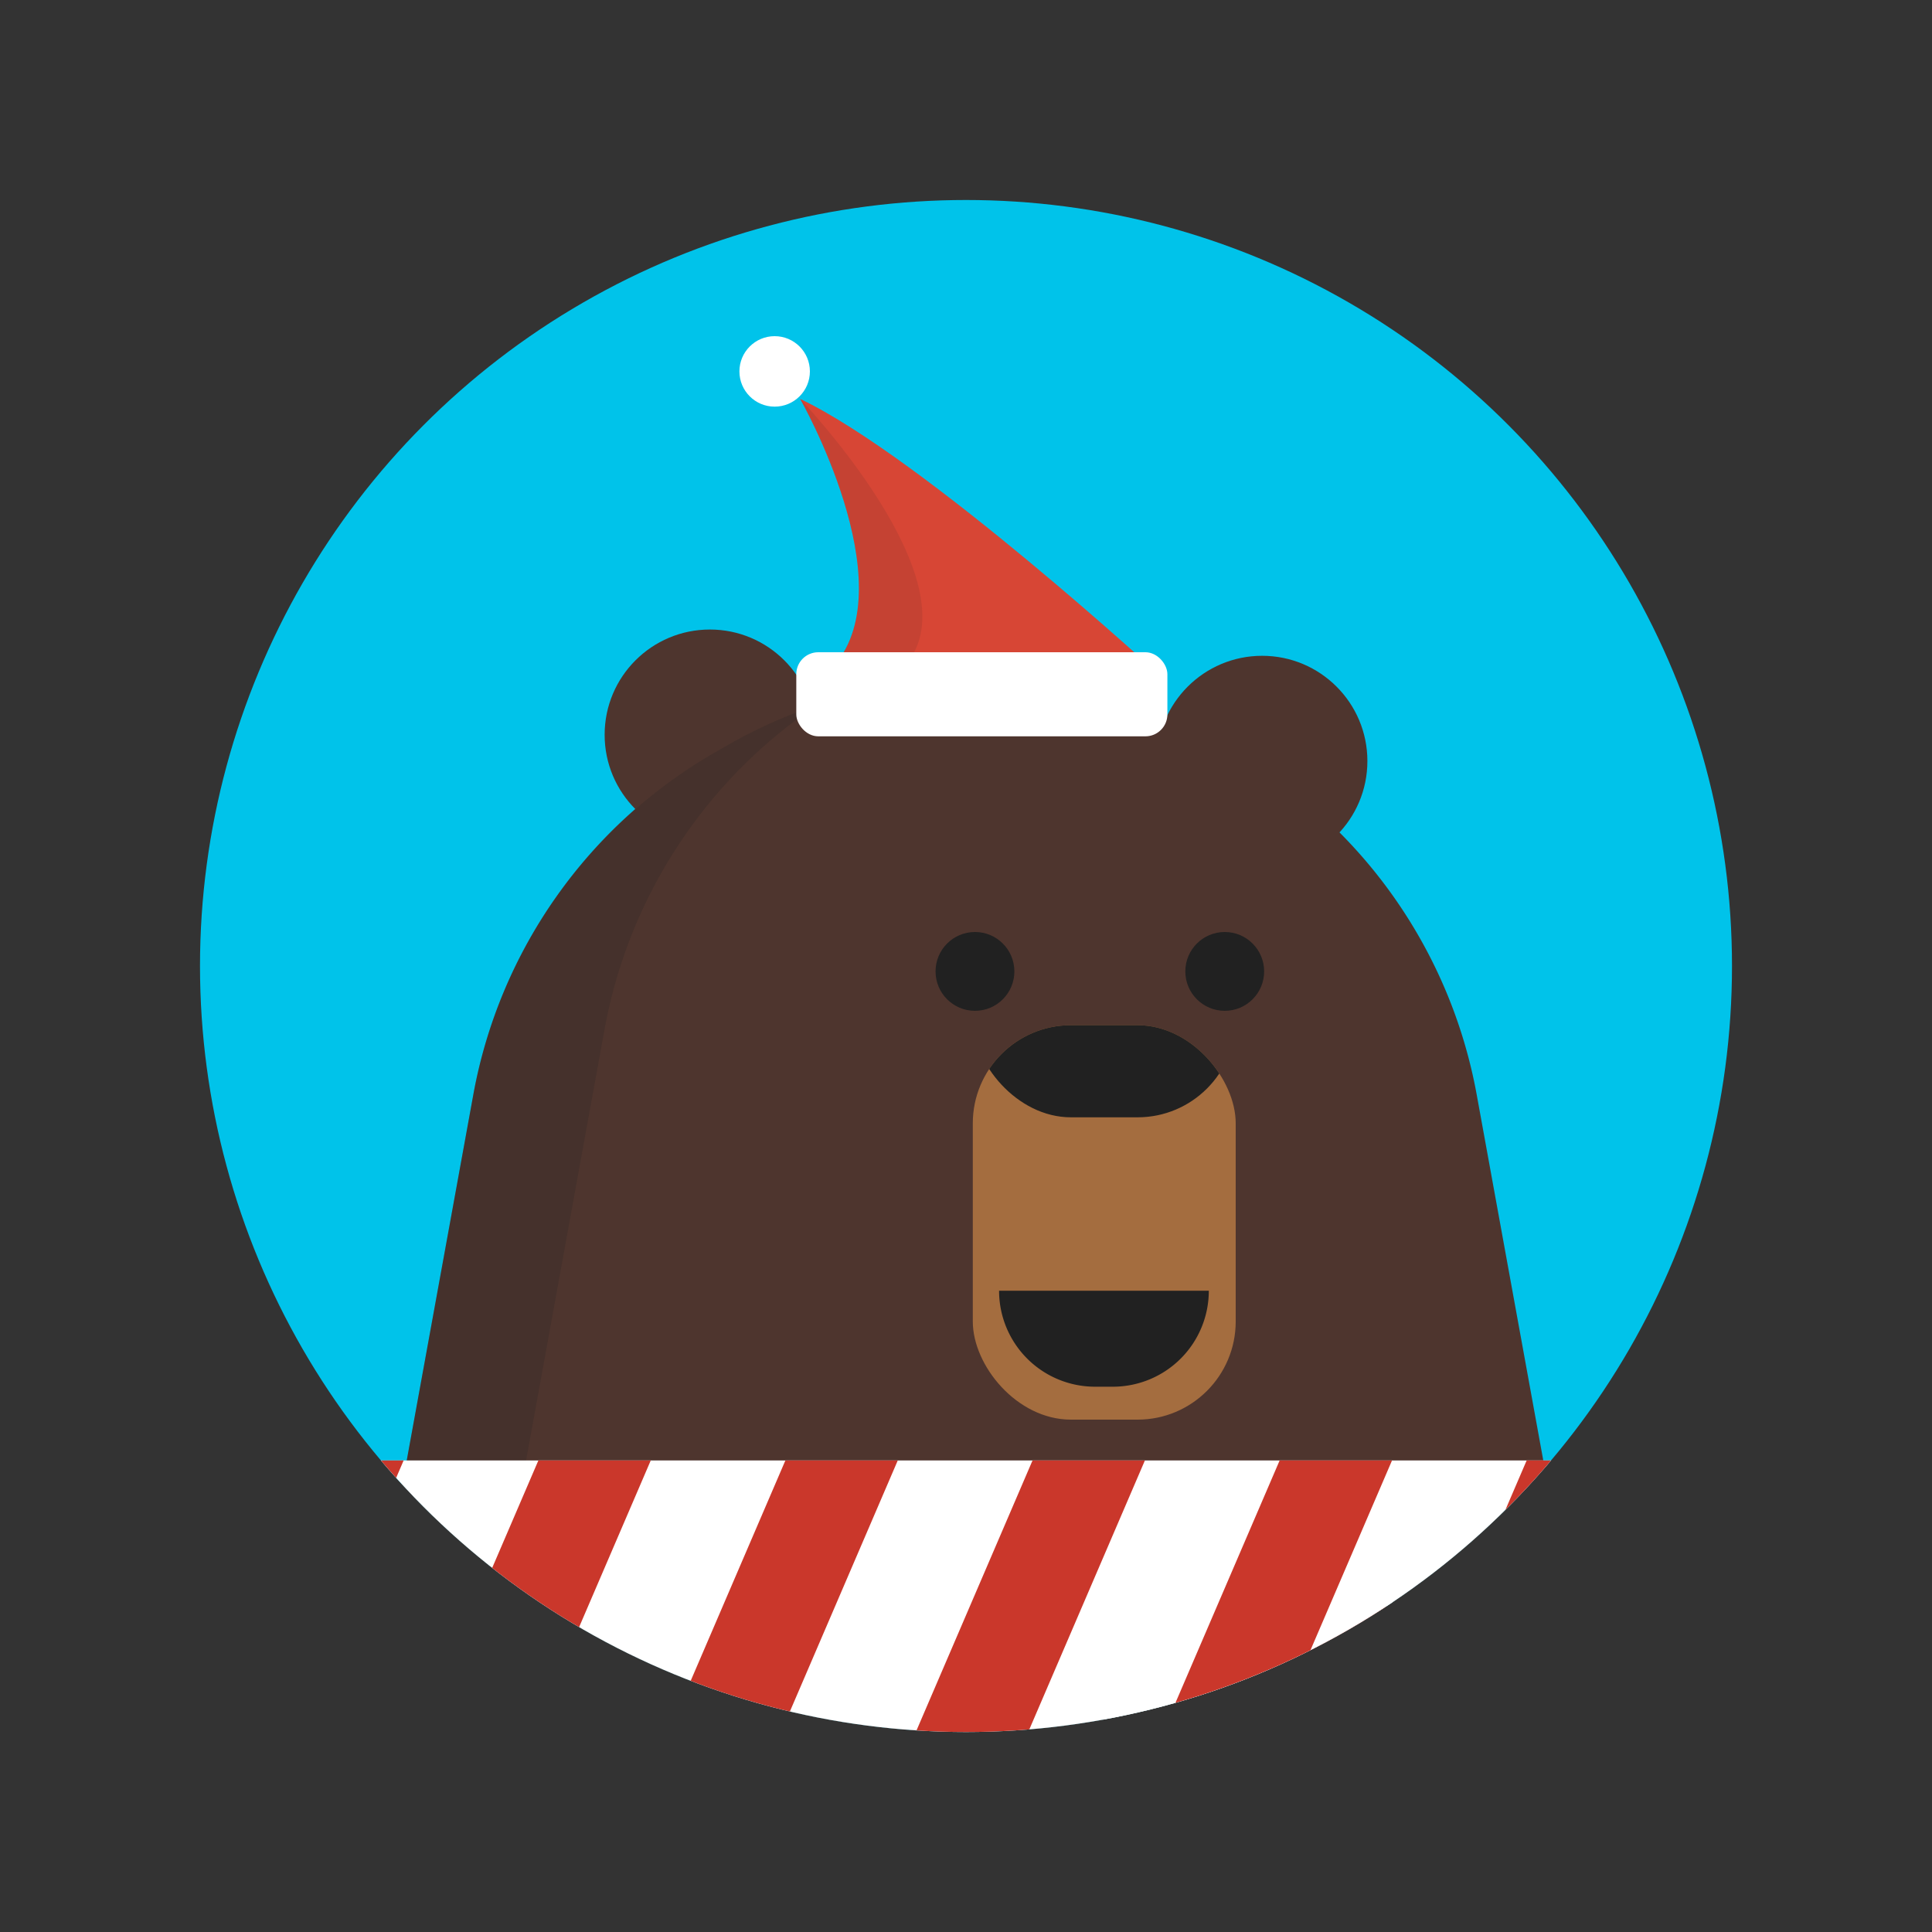 <svg xmlns="http://www.w3.org/2000/svg" xmlns:xlink="http://www.w3.org/1999/xlink" viewBox="0 0 125 125"><rect x="0" y="0" width="125" height="125" fill="#333333" stroke="none"/><defs><style>.cls-1,.cls-17{fill:none;}.cls-2{fill:#a46d3f;}.cls-3{isolation:isolate;}.cls-4{fill:#00c3ea;}.cls-5{clip-path:url(#clip-path);}.cls-6{fill:#4e352e;}.cls-7{opacity:0.2;}.cls-8{fill:#212121;}.cls-9{clip-path:url(#clip-path-2);}.cls-10{fill:#d74635;}.cls-11{opacity:0.1;mix-blend-mode:multiply;}.cls-12{fill:#221f1f;}.cls-13,.cls-14{fill:#fff;}.cls-14{stroke:#fff;stroke-linejoin:round;stroke-width:1.57px;}.cls-15{clip-path:url(#clip-path-3);}.cls-16{clip-path:url(#clip-path-4);}.cls-17{stroke:#ca372b;stroke-miterlimit:10;stroke-width:6.68px;}.cls-18{clip-path:url(#clip-path-5);}.cls-19{clip-path:url(#clip-path-6);}</style><clipPath id="clip-path"><circle id="_Clipping_Path_" data-name="&lt;Clipping Path&gt;" class="cls-1" cx="62.5" cy="62.5" r="49.56"/></clipPath><clipPath id="clip-path-2"><rect id="_Rectangle_" data-name="&lt;Rectangle&gt;" class="cls-2" x="62.94" y="66.33" width="17.01" height="25.52" rx="6.35" ry="6.35" transform="translate(142.89 158.18) rotate(-180)"/></clipPath><clipPath id="clip-path-3"><rect id="_Rectangle_2" data-name="&lt;Rectangle&gt;" class="cls-1" x="53.66" y="109.11" width="63.36" height="37.49" transform="translate(213.19 42.51) rotate(90)"/></clipPath><clipPath id="clip-path-4"><path class="cls-1" d="M90.08,32.37H71.36V181.55a32.72,32.72,0,1,0,65.44,0V164.14H118.09v17.41a14,14,0,1,1-28,0Z"/></clipPath><clipPath id="clip-path-5"><rect id="_Rectangle_3" data-name="&lt;Rectangle&gt;" class="cls-1" x="22.8" y="89.72" width="78.67" height="37.49" transform="translate(124.26 216.93) rotate(-180)"/></clipPath><clipPath id="clip-path-6"><path class="cls-1" d="M137.78,113.2V94.49H-11.4a32.76,32.76,0,0,0-32.72,32.72A32.76,32.76,0,0,0-11.4,159.93H6V141.22H-11.4a14,14,0,0,1-14-14,14,14,0,0,1,14-14Z"/></clipPath></defs><title>GemMatch</title><g class="cls-3"><g id="Layer_1" data-name="Layer 1"><circle id="_Path_" data-name="&lt;Path&gt;" class="cls-4" cx="62.5" cy="62.5" r="49.56"/><g class="cls-5"><circle class="cls-6" cx="81.66" cy="49.24" r="6.81"/><circle class="cls-6" cx="45.93" cy="47.54" r="6.81"/><path class="cls-6" d="M54.22,189.65h0a32.23,32.23,0,0,0,17.71,0h0A32.23,32.23,0,0,0,95.13,162l5.75-54.58a32.23,32.23,0,0,0-.34-9.14l-5-27.47A32.23,32.23,0,0,0,79.82,48.62l-.75-.43a32.23,32.23,0,0,0-32,0l-.75.43A32.23,32.23,0,0,0,30.62,70.84l-5,27.47a32.23,32.23,0,0,0-.34,9.14L31,162A32.23,32.23,0,0,0,54.22,189.65Z"/><g class="cls-7"><path class="cls-8" d="M25.62,98.33l5-27.47A32.23,32.23,0,0,1,46.33,48.64l.75-.43a32.22,32.22,0,0,1,5.78-2.59,32.22,32.22,0,0,0-13.75,21l-5,27.47a32.23,32.23,0,0,0-.34,9.14l5.75,54.58a32.23,32.23,0,0,0,23.2,27.62h0a32.23,32.23,0,0,0,17.71,0h0c.39-.11.76-.25,1.15-.38a32.14,32.14,0,0,1-9.65,4.63h0a32.23,32.23,0,0,1-17.71,0h0A32.23,32.23,0,0,1,31,162.06l-5.75-54.58A32.23,32.23,0,0,1,25.62,98.33Z"/></g><circle class="cls-8" cx="79.24" cy="62.85" r="2.55"/><circle class="cls-8" cx="63.08" cy="62.85" r="2.55"/><rect id="_Rectangle_4" data-name="&lt;Rectangle&gt;" class="cls-2" x="62.94" y="66.33" width="17.01" height="25.52" rx="6.35" ry="6.35" transform="translate(142.89 158.18) rotate(-180)"/><g class="cls-9"><rect class="cls-8" x="62.94" y="46.76" width="17.01" height="25.52" rx="6.35" ry="6.35" transform="translate(142.89 119.05) rotate(-180)"/></g><path class="cls-8" d="M64.64,83.51a6.21,6.21,0,0,0,6.21,6.21H72a6.21,6.21,0,0,0,6.21-6.21Z"/><path class="cls-10" d="M75.27,43.9S59.76,29.62,51.77,25.81c0,0,6.79,11.9,2.22,17.23Z"/><g class="cls-11"><path class="cls-12" d="M51.77,25.81S63.16,37.71,58.6,43l16.68.86L54,43C58.55,37.71,51.77,25.81,51.77,25.81Z"/></g><rect class="cls-13" x="51.52" y="42.2" width="24.01" height="5.44" rx="1.42" ry="1.42"/><circle class="cls-13" cx="50.12" cy="24.03" r="2.28"/><circle class="cls-14" cx="58.1" cy="125.48" r="7.66"/><circle class="cls-14" cx="41.09" cy="125.48" r="7.66"/><path class="cls-6" d="M33,137.59h33l-1.7,3.56,1.7,3.59-1.7,3.65,1.7,3.66H18.51V113.35a7.23,7.23,0,0,1,7.23-7.23h0A7.23,7.23,0,0,1,33,113.35Z"/><g class="cls-7"><path class="cls-8" d="M22.93,106.42a7.33,7.33,0,0,0-1.08,3.53v37.88H64.36l1.58,4.6h-48V113.35A7.09,7.09,0,0,1,22.93,106.42Z"/></g><g class="cls-15"><path class="cls-13" d="M90.08,32.37H71.36V181.55a32.72,32.72,0,1,0,65.44,0V164.14H118.09v17.41a14,14,0,1,1-28,0Z"/><g class="cls-16"><line class="cls-17" x1="57.56" y1="125.75" x2="144.78" y2="163.23"/><line class="cls-17" x1="57.56" y1="109.76" x2="144.78" y2="147.25"/><line class="cls-17" x1="57.56" y1="93.78" x2="144.78" y2="131.26"/><line class="cls-17" x1="57.56" y1="77.79" x2="144.78" y2="115.28"/><line class="cls-17" x1="57.56" y1="61.81" x2="144.78" y2="99.29"/><line class="cls-17" x1="57.56" y1="45.82" x2="144.78" y2="83.3"/><line class="cls-17" x1="57.56" y1="29.83" x2="144.78" y2="67.32"/><line class="cls-17" x1="57.56" y1="13.85" x2="144.78" y2="51.33"/><line class="cls-17" x1="57.56" y1="-2.14" x2="144.78" y2="35.34"/></g></g><g class="cls-18"><path class="cls-13" d="M139.75,113.2V94.49H-9.43a32.76,32.76,0,0,0-32.72,32.72A32.76,32.76,0,0,0-9.43,159.93H8V141.22H-9.43a14,14,0,0,1-14-14,14,14,0,0,1,14-14Z"/><g class="cls-19"><line class="cls-17" x1="12.42" y1="80.69" x2="-25.06" y2="167.91"/><line class="cls-17" x1="28.41" y1="80.69" x2="-9.07" y2="167.91"/><line class="cls-17" x1="44.4" y1="80.69" x2="6.91" y2="167.91"/><line class="cls-17" x1="60.38" y1="80.69" x2="22.9" y2="167.91"/><line class="cls-17" x1="76.37" y1="80.69" x2="38.89" y2="167.91"/><line class="cls-17" x1="92.36" y1="80.69" x2="54.87" y2="167.91"/><line class="cls-17" x1="108.34" y1="80.69" x2="70.86" y2="167.91"/><line class="cls-17" x1="124.33" y1="80.69" x2="86.84" y2="167.91"/><line class="cls-17" x1="140.31" y1="80.69" x2="102.83" y2="167.91"/><line class="cls-17" x1="156.3" y1="80.69" x2="118.82" y2="167.91"/></g></g></g></g></g></svg>